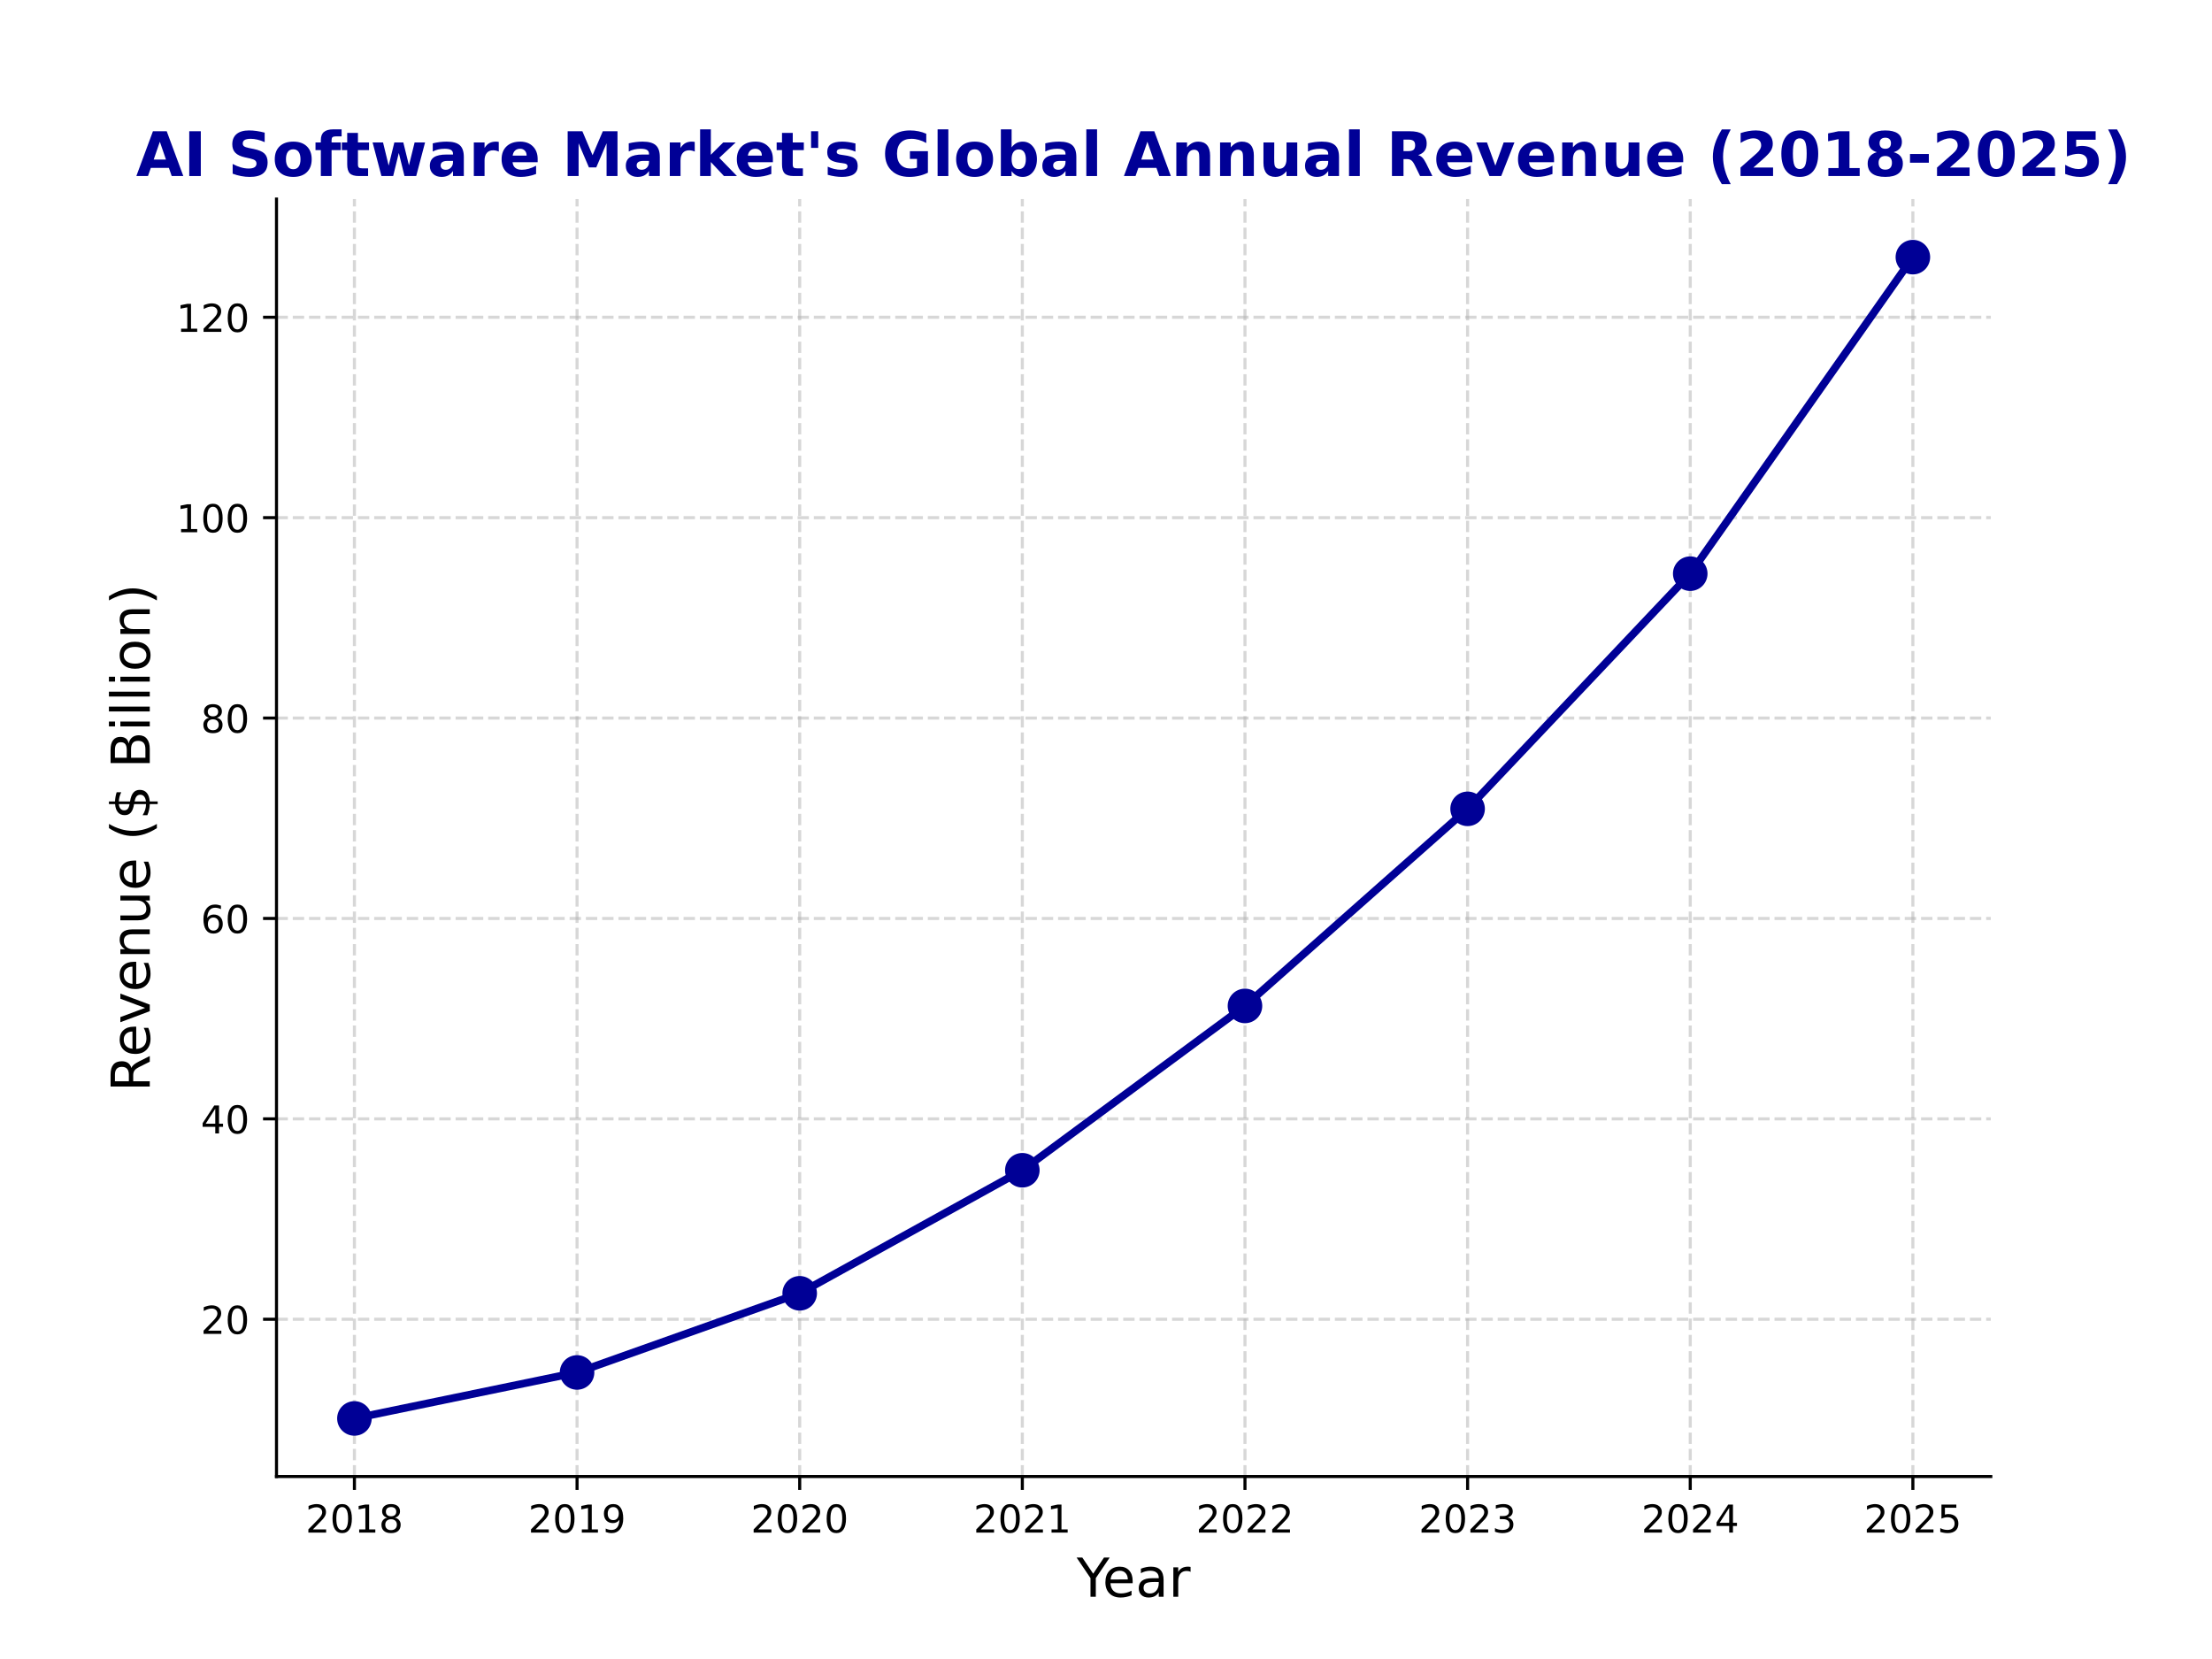 <svg height="432" viewBox="0 0 576 432" width="576" xmlns="http://www.w3.org/2000/svg"><g fill="none" fill-rule="evenodd"><path d="m0 432h576v-432h-576z" fill="#fff" fill-rule="nonzero"/><path d="m0 332.64h446.4v-332.64h-446.4z" fill="#fff" fill-rule="nonzero" transform="translate(72 51.839)"/><path d="m92.291 384.479v-332.64" stroke="#b0b0b0" stroke-dasharray="2.96 1.28" stroke-opacity=".5" stroke-width=".8"/><path d="m92.291 384.479v3.5" fill="#000" fill-rule="nonzero" stroke="#000" stroke-width=".8"/><g fill="#000" fill-rule="nonzero" transform="matrix(1 0 0 -1 80.299 399.219)"><path d="m1.186.83h3.442v-.83h-4.628v.83c.374.388.884.907 1.53 1.559.647.653 1.053 1.074 1.219 1.264.316.354.536.654.661.9.126.246.189.487.189.725 0 .388-.136.703-.408.947-.272.245-.626.367-1.062.367-.309 0-.636-.054-.98-.161-.343-.107-.709-.27-1.1-.489v.997c.397.159.768.28 1.113.361.346.081.662.122.948.122.755 0 1.357-.189 1.806-.567.449-.377.673-.881.673-1.512 0-.3-.056-.584-.169-.853-.111-.268-.316-.584-.613-.948-.081-.095-.34-.368-.777-.819-.435-.451-1.051-1.082-1.845-1.892z" transform="translate(0 .142)"/><path d="m2.519 6.783c-.507 0-.889-.25-1.145-.75-.255-.499-.383-1.25-.383-2.253 0-.999.128-1.748.383-2.248.256-.5.638-.75 1.145-.75.511 0 .895.25 1.15.75.256.5.384 1.249.384 2.248 0 1.003-.128 1.754-.384 2.253-.255.5-.639.75-1.15.75zm0 .781c.818 0 1.442-.323 1.873-.97.431-.646.647-1.584.647-2.814 0-1.227-.216-2.164-.647-2.811-.431-.646-1.056-.969-1.873-.969-.817 0-1.441.323-1.872.969-.431.647-.647 1.584-.647 2.811 0 1.23.216 2.168.647 2.814.431.647 1.055.97 1.872.97z" transform="translate(6.289)"/><path d="m.142.83h1.611v5.562l-1.753-.351v.898l1.744.352h.986v-6.461h1.611v-.83h-4.199z" transform="translate(13.09 .142)"/><path d="m2.5 3.605c-.469 0-.838-.126-1.106-.377-.268-.251-.402-.596-.402-1.034 0-.44.134-.785.402-1.036.269-.251.637-.377 1.106-.377s.838.126 1.108.378c.271.253.406.598.406 1.034 0 .439-.134.783-.403 1.034-.268.251-.638.377-1.111.377zm-.986.419c-.423.104-.753.301-.989.591-.235.291-.353.644-.353 1.061 0 .582.207 1.043.622 1.381.416.339.984.508 1.706.508.726 0 1.296-.169 1.709-.508s.62-.799.62-1.381c0-.417-.118-.77-.355-1.061-.235-.29-.563-.486-.983-.591.475-.11.845-.327 1.109-.65.266-.322.398-.715.398-1.18 0-.707-.216-1.25-.647-1.628-.431-.377-1.049-.566-1.853-.566-.803 0-1.421.189-1.853.566-.431.378-.647.921-.647 1.628 0 .465.133.858.4 1.18.268.323.639.54 1.114.65zm-.361 1.558c0-.377.118-.671.353-.883.236-.211.568-.317.994-.317.424 0 .755.106.994.317.24.211.359.506.359.883 0 .378-.12.673-.359.884-.239.211-.57.317-.994.317-.426 0-.757-.106-.994-.317-.235-.211-.353-.506-.353-.884z" transform="translate(19.032)"/></g><path d="m150.265 384.479v-332.64" stroke="#b0b0b0" stroke-dasharray="2.96 1.28" stroke-opacity=".5" stroke-width=".8"/><path d="m150.265 384.479v3.5" fill="#000" fill-rule="nonzero" stroke="#000" stroke-width=".8"/><g fill="#000" fill-rule="nonzero" transform="matrix(1 0 0 -1 138.273 399.219)"><path d="m1.186.83h3.442v-.83h-4.628v.83c.374.388.884.907 1.53 1.559.647.653 1.053 1.074 1.219 1.264.316.354.536.654.661.9.126.246.189.487.189.725 0 .388-.136.703-.408.947-.272.245-.626.367-1.062.367-.309 0-.636-.054-.98-.161-.343-.107-.709-.27-1.1-.489v.997c.397.159.768.28 1.113.361.346.081.662.122.948.122.755 0 1.357-.189 1.806-.567.449-.377.673-.881.673-1.512 0-.3-.056-.584-.169-.853-.111-.268-.316-.584-.613-.948-.081-.095-.34-.368-.777-.819-.435-.451-1.051-1.082-1.845-1.892z" transform="translate(0 .142)"/><path d="m2.519 6.783c-.507 0-.889-.25-1.145-.75-.255-.499-.383-1.25-.383-2.253 0-.999.128-1.748.383-2.248.256-.5.638-.75 1.145-.75.511 0 .895.25 1.15.75.256.5.384 1.249.384 2.248 0 1.003-.128 1.754-.384 2.253-.255.5-.639.75-1.15.75zm0 .781c.818 0 1.442-.323 1.873-.97.431-.646.647-1.584.647-2.814 0-1.227-.216-2.164-.647-2.811-.431-.646-1.056-.969-1.873-.969-.817 0-1.441.323-1.872.969-.431.647-.647 1.584-.647 2.811 0 1.23.216 2.168.647 2.814.431.647 1.055.97 1.872.97z" transform="translate(6.289)"/><path d="m.142.83h1.611v5.562l-1.753-.351v.898l1.744.352h.986v-6.461h1.611v-.83h-4.199z" transform="translate(13.09 .142)"/><path d="m.469.294v.898c.248-.118.498-.207.752-.269.254-.061.504-.092.748-.092.651 0 1.148.219 1.491.656.344.438.54 1.103.589 1.995-.189-.28-.428-.495-.719-.645-.29-.15-.61-.225-.961-.225-.729 0-1.306.22-1.731.661-.425.442-.637 1.045-.637 1.811 0 .748.221 1.348.664 1.8.443.453 1.032.68 1.767.68.844 0 1.488-.323 1.931-.97.445-.646.667-1.584.667-2.814 0-1.149-.273-2.066-.819-2.752-.545-.685-1.278-1.028-2.198-1.028-.248 0-.499.024-.753.073-.253.049-.517.122-.791.22zm1.962 3.091c.443 0 .793.151 1.052.453.259.303.389.719.389 1.247 0 .524-.13.938-.389 1.242-.258.304-.609.456-1.052.456s-.793-.152-1.052-.456-.388-.718-.388-1.242c0-.528.129-.944.388-1.247.258-.302.609-.453 1.052-.453z" transform="translate(18.984)"/></g><path d="m208.239 384.479v-332.64" stroke="#b0b0b0" stroke-dasharray="2.96 1.28" stroke-opacity=".5" stroke-width=".8"/><path d="m208.239 384.479v3.5" fill="#000" fill-rule="nonzero" stroke="#000" stroke-width=".8"/><g fill="#000" fill-rule="nonzero" transform="matrix(1 0 0 -1 196.247 399.219)"><path d="m1.186.83h3.442v-.83h-4.628v.83c.374.388.884.907 1.53 1.559.647.653 1.053 1.074 1.219 1.264.316.354.536.654.661.9.126.246.189.487.189.725 0 .388-.136.703-.408.947-.272.245-.626.367-1.062.367-.309 0-.636-.054-.98-.161-.343-.107-.709-.27-1.1-.489v.997c.397.159.768.28 1.113.361.346.081.662.122.948.122.755 0 1.357-.189 1.806-.567.449-.377.673-.881.673-1.512 0-.3-.056-.584-.169-.853-.111-.268-.316-.584-.613-.948-.081-.095-.34-.368-.777-.819-.435-.451-1.051-1.082-1.845-1.892z" transform="translate(0 .142)"/><path d="m2.519 6.783c-.507 0-.889-.25-1.145-.75-.255-.499-.383-1.25-.383-2.253 0-.999.128-1.748.383-2.248.256-.5.638-.75 1.145-.75.511 0 .895.25 1.15.75.256.5.384 1.249.384 2.248 0 1.003-.128 1.754-.384 2.253-.255.5-.639.75-1.15.75zm0 .781c.818 0 1.442-.323 1.873-.97.431-.646.647-1.584.647-2.814 0-1.227-.216-2.164-.647-2.811-.431-.646-1.056-.969-1.873-.969-.817 0-1.441.323-1.872.969-.431.647-.647 1.584-.647 2.811 0 1.23.216 2.168.647 2.814.431.647 1.055.97 1.872.97z" transform="translate(6.289)"/><path d="m1.186.83h3.442v-.83h-4.628v.83c.374.388.884.907 1.53 1.559.647.653 1.053 1.074 1.219 1.264.316.354.536.654.661.9.126.246.189.487.189.725 0 .388-.136.703-.408.947-.272.245-.626.367-1.062.367-.309 0-.636-.054-.98-.161-.343-.107-.709-.27-1.1-.489v.997c.397.159.768.28 1.113.361.346.081.662.122.948.122.755 0 1.357-.189 1.806-.567.449-.377.673-.881.673-1.512 0-.3-.056-.584-.169-.853-.111-.268-.316-.584-.613-.948-.081-.095-.34-.368-.777-.819-.435-.451-1.051-1.082-1.845-1.892z" transform="translate(12.725 .142)"/><path d="m2.519 6.783c-.507 0-.889-.25-1.145-.75-.255-.499-.383-1.25-.383-2.253 0-.999.128-1.748.383-2.248.256-.5.638-.75 1.145-.75.511 0 .895.25 1.15.75.256.5.384 1.249.384 2.248 0 1.003-.128 1.754-.384 2.253-.255.5-.639.75-1.15.75zm0 .781c.818 0 1.442-.323 1.873-.97.431-.646.647-1.584.647-2.814 0-1.227-.216-2.164-.647-2.811-.431-.646-1.056-.969-1.873-.969-.817 0-1.441.323-1.872.969-.431.647-.647 1.584-.647 2.811 0 1.23.216 2.168.647 2.814.431.647 1.055.97 1.872.97z" transform="translate(19.014)"/></g><path d="m266.213 384.479v-332.64" stroke="#b0b0b0" stroke-dasharray="2.96 1.28" stroke-opacity=".5" stroke-width=".8"/><path d="m266.213 384.479v3.5" fill="#000" fill-rule="nonzero" stroke="#000" stroke-width=".8"/><g fill="#000" fill-rule="nonzero" transform="matrix(1 0 0 -1 254.221 399.219)"><path d="m1.186.83h3.442v-.83h-4.628v.83c.374.388.884.907 1.53 1.559.647.653 1.053 1.074 1.219 1.264.316.354.536.654.661.9.126.246.189.487.189.725 0 .388-.136.703-.408.947-.272.245-.626.367-1.062.367-.309 0-.636-.054-.98-.161-.343-.107-.709-.27-1.1-.489v.997c.397.159.768.28 1.113.361.346.081.662.122.948.122.755 0 1.357-.189 1.806-.567.449-.377.673-.881.673-1.512 0-.3-.056-.584-.169-.853-.111-.268-.316-.584-.613-.948-.081-.095-.34-.368-.777-.819-.435-.451-1.051-1.082-1.845-1.892z" transform="translate(0 .142)"/><path d="m2.519 6.783c-.507 0-.889-.25-1.145-.75-.255-.499-.383-1.25-.383-2.253 0-.999.128-1.748.383-2.248.256-.5.638-.75 1.145-.75.511 0 .895.25 1.15.75.256.5.384 1.249.384 2.248 0 1.003-.128 1.754-.384 2.253-.255.5-.639.75-1.15.75zm0 .781c.818 0 1.442-.323 1.873-.97.431-.646.647-1.584.647-2.814 0-1.227-.216-2.164-.647-2.811-.431-.646-1.056-.969-1.873-.969-.817 0-1.441.323-1.872.969-.431.647-.647 1.584-.647 2.811 0 1.23.216 2.168.647 2.814.431.647 1.055.97 1.872.97z" transform="translate(6.289)"/><path d="m1.186.83h3.442v-.83h-4.628v.83c.374.388.884.907 1.53 1.559.647.653 1.053 1.074 1.219 1.264.316.354.536.654.661.9.126.246.189.487.189.725 0 .388-.136.703-.408.947-.272.245-.626.367-1.062.367-.309 0-.636-.054-.98-.161-.343-.107-.709-.27-1.1-.489v.997c.397.159.768.28 1.113.361.346.081.662.122.948.122.755 0 1.357-.189 1.806-.567.449-.377.673-.881.673-1.512 0-.3-.056-.584-.169-.853-.111-.268-.316-.584-.613-.948-.081-.095-.34-.368-.777-.819-.435-.451-1.051-1.082-1.845-1.892z" transform="translate(12.725 .142)"/><path d="m.142.83h1.611v5.562l-1.753-.351v.898l1.744.352h.986v-6.461h1.611v-.83h-4.199z" transform="translate(19.453 .142)"/></g><path d="m324.187 384.479v-332.64" stroke="#b0b0b0" stroke-dasharray="2.96 1.28" stroke-opacity=".5" stroke-width=".8"/><path d="m324.187 384.479v3.5" fill="#000" fill-rule="nonzero" stroke="#000" stroke-width=".8"/><g fill="#000" fill-rule="nonzero" transform="matrix(1 0 0 -1 312.195 399.219)"><path d="m1.186.83h3.442v-.83h-4.628v.83c.374.388.884.907 1.53 1.559.647.653 1.053 1.074 1.219 1.264.316.354.536.654.661.9.126.246.189.487.189.725 0 .388-.136.703-.408.947-.272.245-.626.367-1.062.367-.309 0-.636-.054-.98-.161-.343-.107-.709-.27-1.1-.489v.997c.397.159.768.28 1.113.361.346.081.662.122.948.122.755 0 1.357-.189 1.806-.567.449-.377.673-.881.673-1.512 0-.3-.056-.584-.169-.853-.111-.268-.316-.584-.613-.948-.081-.095-.34-.368-.777-.819-.435-.451-1.051-1.082-1.845-1.892z" transform="translate(0 .142)"/><path d="m2.519 6.783c-.507 0-.889-.25-1.145-.75-.255-.499-.383-1.25-.383-2.253 0-.999.128-1.748.383-2.248.256-.5.638-.75 1.145-.75.511 0 .895.25 1.15.75.256.5.384 1.249.384 2.248 0 1.003-.128 1.754-.384 2.253-.255.5-.639.75-1.15.75zm0 .781c.818 0 1.442-.323 1.873-.97.431-.646.647-1.584.647-2.814 0-1.227-.216-2.164-.647-2.811-.431-.646-1.056-.969-1.873-.969-.817 0-1.441.323-1.872.969-.431.647-.647 1.584-.647 2.811 0 1.23.216 2.168.647 2.814.431.647 1.055.97 1.872.97z" transform="translate(6.289)"/><path d="m1.186.83h3.442v-.83h-4.628v.83c.374.388.884.907 1.53 1.559.647.653 1.053 1.074 1.219 1.264.316.354.536.654.661.9.126.246.189.487.189.725 0 .388-.136.703-.408.947-.272.245-.626.367-1.062.367-.309 0-.636-.054-.98-.161-.343-.107-.709-.27-1.1-.489v.997c.397.159.768.28 1.113.361.346.081.662.122.948.122.755 0 1.357-.189 1.806-.567.449-.377.673-.881.673-1.512 0-.3-.056-.584-.169-.853-.111-.268-.316-.584-.613-.948-.081-.095-.34-.368-.777-.819-.435-.451-1.051-1.082-1.845-1.892z" transform="translate(12.725 .142)"/><path d="m1.186.83h3.442v-.83h-4.628v.83c.374.388.884.907 1.53 1.559.647.653 1.053 1.074 1.219 1.264.316.354.536.654.661.9.126.246.189.487.189.725 0 .388-.136.703-.408.947-.272.245-.626.367-1.062.367-.309 0-.636-.054-.98-.161-.343-.107-.709-.27-1.1-.489v.997c.397.159.768.28 1.113.361.346.081.662.122.948.122.755 0 1.357-.189 1.806-.567.449-.377.673-.881.673-1.512 0-.3-.056-.584-.169-.853-.111-.268-.316-.584-.613-.948-.081-.095-.34-.368-.777-.819-.435-.451-1.051-1.082-1.845-1.892z" transform="translate(19.087 .142)"/></g><path d="m382.161 384.479v-332.64" stroke="#b0b0b0" stroke-dasharray="2.96 1.28" stroke-opacity=".5" stroke-width=".8"/><path d="m382.161 384.479v3.5" fill="#000" fill-rule="nonzero" stroke="#000" stroke-width=".8"/><g fill="#000" fill-rule="nonzero" transform="matrix(1 0 0 -1 370.169 399.219)"><path d="m1.186.83h3.442v-.83h-4.628v.83c.374.388.884.907 1.53 1.559.647.653 1.053 1.074 1.219 1.264.316.354.536.654.661.9.126.246.189.487.189.725 0 .388-.136.703-.408.947-.272.245-.626.367-1.062.367-.309 0-.636-.054-.98-.161-.343-.107-.709-.27-1.1-.489v.997c.397.159.768.28 1.113.361.346.081.662.122.948.122.755 0 1.357-.189 1.806-.567.449-.377.673-.881.673-1.512 0-.3-.056-.584-.169-.853-.111-.268-.316-.584-.613-.948-.081-.095-.34-.368-.777-.819-.435-.451-1.051-1.082-1.845-1.892z" transform="translate(0 .142)"/><path d="m2.519 6.783c-.507 0-.889-.25-1.145-.75-.255-.499-.383-1.25-.383-2.253 0-.999.128-1.748.383-2.248.256-.5.638-.75 1.145-.75.511 0 .895.25 1.15.75.256.5.384 1.249.384 2.248 0 1.003-.128 1.754-.384 2.253-.255.5-.639.75-1.15.75zm0 .781c.818 0 1.442-.323 1.873-.97.431-.646.647-1.584.647-2.814 0-1.227-.216-2.164-.647-2.811-.431-.646-1.056-.969-1.873-.969-.817 0-1.441.323-1.872.969-.431.647-.647 1.584-.647 2.811 0 1.23.216 2.168.647 2.814.431.647 1.055.97 1.872.97z" transform="translate(6.289)"/><path d="m1.186.83h3.442v-.83h-4.628v.83c.374.388.884.907 1.53 1.559.647.653 1.053 1.074 1.219 1.264.316.354.536.654.661.9.126.246.189.487.189.725 0 .388-.136.703-.408.947-.272.245-.626.367-1.062.367-.309 0-.636-.054-.98-.161-.343-.107-.709-.27-1.1-.489v.997c.397.159.768.28 1.113.361.346.081.662.122.948.122.755 0 1.357-.189 1.806-.567.449-.377.673-.881.673-1.512 0-.3-.056-.584-.169-.853-.111-.268-.316-.584-.613-.948-.081-.095-.34-.368-.777-.819-.435-.451-1.051-1.082-1.845-1.892z" transform="translate(12.725 .142)"/><path d="m3.295 4.073c.472-.101.84-.311 1.105-.631.266-.319.398-.713.398-1.181 0-.719-.247-1.276-.742-1.67-.495-.394-1.198-.591-2.109-.591-.305 0-.62.03-.944.091s-.658.151-1.003.272v.952c.273-.159.572-.28.897-.361.326-.081.667-.122 1.022-.122.618 0 1.089.122 1.413.366s.486.598.486 1.064c0 .43-.151.766-.452 1.008-.301.243-.72.364-1.256.364h-.85v.811h.889c.484 0 .855.097 1.113.291s.386.473.386.838c0 .374-.133.661-.398.861-.265.201-.644.302-1.139.302-.271 0-.561-.03-.87-.089-.309-.058-.649-.149-1.02-.272v.878c.375.104.726.182 1.053.234s.635.078.925.078c.749 0 1.341-.17 1.777-.511.436-.34.655-.799.655-1.378 0-.404-.116-.745-.347-1.023s-.56-.471-.986-.578z" transform="translate(19.117)"/></g><path d="m440.135 384.479v-332.64" stroke="#b0b0b0" stroke-dasharray="2.96 1.28" stroke-opacity=".5" stroke-width=".8"/><path d="m440.135 384.479v3.5" fill="#000" fill-rule="nonzero" stroke="#000" stroke-width=".8"/><g fill="#000" fill-rule="nonzero" transform="matrix(1 0 0 -1 428.143 399.219)"><path d="m1.186.83h3.442v-.83h-4.628v.83c.374.388.884.907 1.53 1.559.647.653 1.053 1.074 1.219 1.264.316.354.536.654.661.9.126.246.189.487.189.725 0 .388-.136.703-.408.947-.272.245-.626.367-1.062.367-.309 0-.636-.054-.98-.161-.343-.107-.709-.27-1.1-.489v.997c.397.159.768.28 1.113.361.346.081.662.122.948.122.755 0 1.357-.189 1.806-.567.449-.377.673-.881.673-1.512 0-.3-.056-.584-.169-.853-.111-.268-.316-.584-.613-.948-.081-.095-.34-.368-.777-.819-.435-.451-1.051-1.082-1.845-1.892z" transform="translate(0 .142)"/><path d="m2.519 6.783c-.507 0-.889-.25-1.145-.75-.255-.499-.383-1.25-.383-2.253 0-.999.128-1.748.383-2.248.256-.5.638-.75 1.145-.75.511 0 .895.25 1.15.75.256.5.384 1.249.384 2.248 0 1.003-.128 1.754-.384 2.253-.255.5-.639.75-1.15.75zm0 .781c.818 0 1.442-.323 1.873-.97.431-.646.647-1.584.647-2.814 0-1.227-.216-2.164-.647-2.811-.431-.646-1.056-.969-1.873-.969-.817 0-1.441.323-1.872.969-.431.647-.647 1.584-.647 2.811 0 1.23.216 2.168.647 2.814.431.647 1.055.97 1.872.97z" transform="translate(6.289)"/><path d="m1.186.83h3.442v-.83h-4.628v.83c.374.388.884.907 1.53 1.559.647.653 1.053 1.074 1.219 1.264.316.354.536.654.661.9.126.246.189.487.189.725 0 .388-.136.703-.408.947-.272.245-.626.367-1.062.367-.309 0-.636-.054-.98-.161-.343-.107-.709-.27-1.1-.489v.997c.397.159.768.28 1.113.361.346.081.662.122.948.122.755 0 1.357-.189 1.806-.567.449-.377.673-.881.673-1.512 0-.3-.056-.584-.169-.853-.111-.268-.316-.584-.613-.948-.081-.095-.34-.368-.777-.819-.435-.451-1.051-1.082-1.845-1.892z" transform="translate(12.725 .142)"/><path d="m3.291 6.431-2.491-3.892h2.491zm-.259.859h1.241v-4.752h1.041v-.82h-1.041v-1.719h-.981v1.719h-3.291v.952z" transform="translate(18.843 .142)"/></g><path d="m498.109 384.479v-332.64" stroke="#b0b0b0" stroke-dasharray="2.96 1.28" stroke-opacity=".5" stroke-width=".8"/><path d="m498.109 384.479v3.5" fill="#000" fill-rule="nonzero" stroke="#000" stroke-width=".8"/><g fill="#000" fill-rule="nonzero" transform="matrix(1 0 0 -1 486.117 399.219)"><path d="m1.186.83h3.442v-.83h-4.628v.83c.374.388.884.907 1.53 1.559.647.653 1.053 1.074 1.219 1.264.316.354.536.654.661.9.126.246.189.487.189.725 0 .388-.136.703-.408.947-.272.245-.626.367-1.062.367-.309 0-.636-.054-.98-.161-.343-.107-.709-.27-1.1-.489v.997c.397.159.768.28 1.113.361.346.081.662.122.948.122.755 0 1.357-.189 1.806-.567.449-.377.673-.881.673-1.512 0-.3-.056-.584-.169-.853-.111-.268-.316-.584-.613-.948-.081-.095-.34-.368-.777-.819-.435-.451-1.051-1.082-1.845-1.892z" transform="translate(0 .142)"/><path d="m2.519 6.783c-.507 0-.889-.25-1.145-.75-.255-.499-.383-1.25-.383-2.253 0-.999.128-1.748.383-2.248.256-.5.638-.75 1.145-.75.511 0 .895.25 1.15.75.256.5.384 1.249.384 2.248 0 1.003-.128 1.754-.384 2.253-.255.5-.639.75-1.15.75zm0 .781c.818 0 1.442-.323 1.873-.97.431-.646.647-1.584.647-2.814 0-1.227-.216-2.164-.647-2.811-.431-.646-1.056-.969-1.873-.969-.817 0-1.441.323-1.872.969-.431.647-.647 1.584-.647 2.811 0 1.23.216 2.168.647 2.814.431.647 1.055.97 1.872.97z" transform="translate(6.289)"/><path d="m1.186.83h3.442v-.83h-4.628v.83c.374.388.884.907 1.53 1.559.647.653 1.053 1.074 1.219 1.264.316.354.536.654.661.9.126.246.189.487.189.725 0 .388-.136.703-.408.947-.272.245-.626.367-1.062.367-.309 0-.636-.054-.98-.161-.343-.107-.709-.27-1.1-.489v.997c.397.159.768.28 1.113.361.346.081.662.122.948.122.755 0 1.357-.189 1.806-.567.449-.377.673-.881.673-1.512 0-.3-.056-.584-.169-.853-.111-.268-.316-.584-.613-.948-.081-.095-.34-.368-.777-.819-.435-.451-1.051-1.082-1.845-1.892z" transform="translate(12.725 .142)"/><path d="m.308 7.433h3.872v-.831h-2.969v-1.786c.143.049.285.085.428.109.144.024.287.036.431.036.814 0 1.458-.223 1.933-.669.476-.446.714-1.049.714-1.811 0-.784-.244-1.394-.733-1.83-.489-.434-1.177-.652-2.066-.652-.306 0-.618.026-.936.078-.317.052-.644.13-.983.234v.992c.293-.159.595-.278.908-.356s.643-.117.991-.117c.564 0 1.009.148 1.337.444.329.296.494.698.494 1.206 0 .507-.165.909-.494 1.205-.328.297-.774.445-1.337.445-.264 0-.527-.029-.789-.087-.261-.058-.529-.149-.802-.273z" transform="translate(19.126)"/></g><g fill="#000" fill-rule="nonzero" transform="matrix(1 0 0 -1 280.349 415.994)"><path d="m0 10.207h1.485l2.829-4.198 2.811 4.198h1.483l-3.61-5.346v-4.861h-1.386v4.861z" transform="translate(0 .2)"/><path d="m7.096 4.342v-.615h-5.784c.055-.866.316-1.526.783-1.98s1.117-.68 1.951-.68c.483 0 .951.059 1.404.177s.904.296 1.352.534v-1.19c-.452-.191-.915-.337-1.389-.438s-.954-.151-1.442-.151c-1.222 0-2.19.355-2.903 1.065-.713.712-1.07 1.674-1.07 2.888 0 1.253.338 2.247 1.015 2.982.677.736 1.59 1.105 2.739 1.105 1.03 0 1.844-.332 2.443-.995.599-.662.899-1.563.899-2.702zm-1.258.37c-.009.687-.201 1.235-.578 1.645-.376.411-.874.617-1.494.617-.701 0-1.263-.198-1.684-.595s-.664-.955-.728-1.676z" transform="translate(7.497)"/><path d="m3.959 4.047c-1.016 0-1.721-.116-2.113-.348s-.588-.629-.588-1.19c0-.446.147-.801.442-1.063.295-.261.694-.392 1.199-.392.699 0 1.259.247 1.68.742s.632 1.151.632 1.971v.28zm2.509.521v-4.368h-1.258v1.162c-.287-.464-.645-.806-1.074-1.028s-.953-.333-1.573-.333c-.783 0-1.407.22-1.87.661-.462.44-.693 1.03-.693 1.768 0 .86.288 1.509.864 1.947.578.438 1.438.656 2.581.656h1.765v.125c0 .579-.19 1.027-.571 1.343s-.915.475-1.603.475c-.438 0-.864-.052-1.28-.158-.414-.105-.812-.263-1.194-.472v1.164c.459.178.906.311 1.339.398.433.089.855.133 1.264.133 1.108 0 1.936-.287 2.483-.862.547-.573.82-1.443.82-2.61z" transform="translate(16.178)"/><path d="m4.484 6.482c-.141.082-.295.141-.462.179-.166.039-.349.059-.549.059-.712 0-1.258-.231-1.638-.693s-.571-1.127-.571-1.993v-4.034h-1.264v7.656h1.264v-1.19c.265.465.61.81 1.032 1.035.424.226.94.339 1.547.339.086 0 .182-.006.287-.018.105-.01.221-.027.348-.05z" transform="translate(25.189 .2)"/></g><path d="m72 343.53h446.4" stroke="#b0b0b0" stroke-dasharray="2.96 1.28" stroke-opacity=".5" stroke-width=".8"/><path d="m72 343.53h-3.5" fill="#000" fill-rule="nonzero" stroke="#000" stroke-width=".8"/><g fill="#000" fill-rule="nonzero" transform="matrix(1 0 0 -1 53.008 347.471)"><path d="m1.186.83h3.442v-.83h-4.628v.83c.374.388.884.907 1.53 1.559.647.653 1.053 1.074 1.219 1.264.316.354.536.654.661.9.126.246.189.487.189.725 0 .388-.136.703-.408.947-.272.245-.626.367-1.062.367-.309 0-.636-.054-.98-.161-.343-.107-.709-.27-1.1-.489v.997c.397.159.768.28 1.113.361.346.081.662.122.948.122.755 0 1.357-.189 1.806-.567.449-.377.673-.881.673-1.512 0-.3-.056-.584-.169-.853-.111-.268-.316-.584-.613-.948-.081-.095-.34-.368-.777-.819-.435-.451-1.051-1.082-1.845-1.892z" transform="translate(0 .142)"/><path d="m2.519 6.783c-.507 0-.889-.25-1.145-.75-.255-.499-.383-1.25-.383-2.253 0-.999.128-1.748.383-2.248.256-.5.638-.75 1.145-.75.511 0 .895.25 1.15.75.256.5.384 1.249.384 2.248 0 1.003-.128 1.754-.384 2.253-.255.5-.639.75-1.15.75zm0 .781c.818 0 1.442-.323 1.873-.97.431-.646.647-1.584.647-2.814 0-1.227-.216-2.164-.647-2.811-.431-.646-1.056-.969-1.873-.969-.817 0-1.441.323-1.872.969-.431.647-.647 1.584-.647 2.811 0 1.23.216 2.168.647 2.814.431.647 1.055.97 1.872.97z" transform="translate(6.289)"/></g><path d="m71.999 291.347h446.4" stroke="#b0b0b0" stroke-dasharray="2.96 1.28" stroke-opacity=".5" stroke-width=".8"/><path d="m71.999 291.347h-3.5" fill="#000" fill-rule="nonzero" stroke="#000" stroke-width=".8"/><g fill="#000" fill-rule="nonzero" transform="matrix(1 0 0 -1 52.763 295.288)"><path d="m3.291 6.431-2.491-3.892h2.491zm-.259.859h1.241v-4.752h1.041v-.82h-1.041v-1.719h-.981v1.719h-3.291v.952z" transform="translate(0 .142)"/><path d="m2.519 6.783c-.507 0-.889-.25-1.145-.75-.255-.499-.383-1.25-.383-2.253 0-.999.128-1.748.383-2.248.256-.5.638-.75 1.145-.75.511 0 .895.25 1.15.75.256.5.384 1.249.384 2.248 0 1.003-.128 1.754-.384 2.253-.255.5-.639.75-1.15.75zm0 .781c.818 0 1.442-.323 1.873-.97.431-.646.647-1.584.647-2.814 0-1.227-.216-2.164-.647-2.811-.431-.646-1.056-.969-1.873-.969-.817 0-1.441.323-1.872.969-.431.647-.647 1.584-.647 2.811 0 1.23.216 2.168.647 2.814.431.647 1.055.97 1.872.97z" transform="translate(6.533)"/></g><path d="m72 239.164h446.4" stroke="#b0b0b0" stroke-dasharray="2.96 1.28" stroke-opacity=".5" stroke-width=".8"/><path d="m72 239.164h-3.5" fill="#000" fill-rule="nonzero" stroke="#000" stroke-width=".8"/><g fill="#000" fill-rule="nonzero" transform="matrix(1 0 0 -1 52.973 243.105)"><path d="m2.603 4.18c-.443 0-.794-.152-1.053-.455-.258-.302-.388-.717-.388-1.244 0-.524.129-.939.388-1.244.259-.304.61-.456 1.053-.456s.793.152 1.052.456c.258.305.388.72.388 1.244 0 .527-.129.942-.388 1.244-.258.303-.609.455-1.052.455zm1.958 3.092v-.898c-.248.117-.498.206-.75.267-.252.062-.502.094-.75.094-.651 0-1.148-.22-1.492-.659-.343-.44-.539-1.104-.588-1.992.192.283.432.501.722.652.291.151.61.227.958.227.732 0 1.311-.222 1.736-.667.425-.444.637-1.048.637-1.812 0-.749-.221-1.35-.664-1.803-.443-.452-1.032-.678-1.767-.678-.844 0-1.489.323-1.934.969-.446.647-.669 1.584-.669 2.811 0 1.152.273 2.071.82 2.756s1.281 1.028 2.202 1.028c.248 0 .498-.024.75-.073s.515-.122.789-.219z"/><path d="m2.519 6.783c-.507 0-.889-.25-1.145-.75-.255-.499-.383-1.25-.383-2.253 0-.999.128-1.748.383-2.248.256-.5.638-.75 1.145-.75.511 0 .895.25 1.15.75.256.5.384 1.249.384 2.248 0 1.003-.128 1.754-.384 2.253-.255.5-.639.75-1.15.75zm0 .781c.818 0 1.442-.323 1.873-.97.431-.646.647-1.584.647-2.814 0-1.227-.216-2.164-.647-2.811-.431-.646-1.056-.969-1.873-.969-.817 0-1.441.323-1.872.969-.431.647-.647 1.584-.647 2.811 0 1.23.216 2.168.647 2.814.431.647 1.055.97 1.872.97z" transform="translate(6.323)"/></g><path d="m72 186.981h446.4" stroke="#b0b0b0" stroke-dasharray="2.96 1.28" stroke-opacity=".5" stroke-width=".8"/><path d="m72 186.981h-3.5" fill="#000" fill-rule="nonzero" stroke="#000" stroke-width=".8"/><g fill="#000" fill-rule="nonzero" transform="matrix(1 0 0 -1 52.953 190.922)"><path d="m2.5 3.605c-.469 0-.838-.126-1.106-.377-.268-.251-.402-.596-.402-1.034 0-.44.134-.785.402-1.036.269-.251.637-.377 1.106-.377s.838.126 1.108.378c.271.253.406.598.406 1.034 0 .439-.134.783-.403 1.034-.268.251-.638.377-1.111.377zm-.986.419c-.423.104-.753.301-.989.591-.235.291-.353.644-.353 1.061 0 .582.207 1.043.622 1.381.416.339.984.508 1.706.508.726 0 1.296-.169 1.709-.508s.62-.799.62-1.381c0-.417-.118-.77-.355-1.061-.235-.29-.563-.486-.983-.591.475-.11.845-.327 1.109-.65.266-.322.398-.715.398-1.18 0-.707-.216-1.25-.647-1.628-.431-.377-1.049-.566-1.853-.566-.803 0-1.421.189-1.853.566-.431.378-.647.921-.647 1.628 0 .465.133.858.4 1.18.268.323.639.54 1.114.65zm-.361 1.558c0-.377.118-.671.353-.883.236-.211.568-.317.994-.317.424 0 .755.106.994.317.24.211.359.506.359.883 0 .378-.12.673-.359.884-.239.211-.57.317-.994.317-.426 0-.757-.106-.994-.317-.235-.211-.353-.506-.353-.884z"/><path d="m2.519 6.783c-.507 0-.889-.25-1.145-.75-.255-.499-.383-1.25-.383-2.253 0-.999.128-1.748.383-2.248.256-.5.638-.75 1.145-.75.511 0 .895.25 1.15.75.256.5.384 1.249.384 2.248 0 1.003-.128 1.754-.384 2.253-.255.5-.639.75-1.15.75zm0 .781c.818 0 1.442-.323 1.873-.97.431-.646.647-1.584.647-2.814 0-1.227-.216-2.164-.647-2.811-.431-.646-1.056-.969-1.873-.969-.817 0-1.441.323-1.872.969-.431.647-.647 1.584-.647 2.811 0 1.23.216 2.168.647 2.814.431.647 1.055.97 1.872.97z" transform="translate(6.344)"/></g><path d="m72.001 134.798h446.4" stroke="#b0b0b0" stroke-dasharray="2.96 1.28" stroke-opacity=".5" stroke-width=".8"/><path d="m72.001 134.798h-3.5" fill="#000" fill-rule="nonzero" stroke="#000" stroke-width=".8"/><g fill="#000" fill-rule="nonzero" transform="matrix(1 0 0 -1 47.011 138.739)"><path d="m.142.83h1.611v5.562l-1.753-.351v.898l1.744.352h.986v-6.461h1.611v-.83h-4.199z" transform="translate(0 .142)"/><path d="m2.519 6.783c-.507 0-.889-.25-1.145-.75-.255-.499-.383-1.25-.383-2.253 0-.999.128-1.748.383-2.248.256-.5.638-.75 1.145-.75.511 0 .895.25 1.15.75.256.5.384 1.249.384 2.248 0 1.003-.128 1.754-.384 2.253-.255.5-.639.75-1.15.75zm0 .781c.818 0 1.442-.323 1.873-.97.431-.646.647-1.584.647-2.814 0-1.227-.216-2.164-.647-2.811-.431-.646-1.056-.969-1.873-.969-.817 0-1.441.323-1.872.969-.431.647-.647 1.584-.647 2.811 0 1.23.216 2.168.647 2.814.431.647 1.055.97 1.872.97z" transform="translate(5.923)"/><path d="m2.519 6.783c-.507 0-.889-.25-1.145-.75-.255-.499-.383-1.25-.383-2.253 0-.999.128-1.748.383-2.248.256-.5.638-.75 1.145-.75.511 0 .895.25 1.15.75.256.5.384 1.249.384 2.248 0 1.003-.128 1.754-.384 2.253-.255.5-.639.75-1.15.75zm0 .781c.818 0 1.442-.323 1.873-.97.431-.646.647-1.584.647-2.814 0-1.227-.216-2.164-.647-2.811-.431-.646-1.056-.969-1.873-.969-.817 0-1.441.323-1.872.969-.431.647-.647 1.584-.647 2.811 0 1.23.216 2.168.647 2.814.431.647 1.055.97 1.872.97z" transform="translate(12.286)"/></g><path d="m72.001 82.615h446.4" stroke="#b0b0b0" stroke-dasharray="2.96 1.28" stroke-opacity=".5" stroke-width=".8"/><g fill-rule="nonzero"><path d="m72.001 82.615h-3.5" fill="#000" stroke="#000" stroke-width=".8"/><g fill="#000" transform="matrix(1 0 0 -1 47.011 86.556)"><path d="m.142.83h1.611v5.562l-1.753-.351v.898l1.744.352h.986v-6.461h1.611v-.83h-4.199z" transform="translate(0 .142)"/><path d="m1.186.83h3.442v-.83h-4.628v.83c.374.388.884.907 1.53 1.559.647.653 1.053 1.074 1.219 1.264.316.354.536.654.661.9.126.246.189.487.189.725 0 .388-.136.703-.408.947-.272.245-.626.367-1.062.367-.309 0-.636-.054-.98-.161-.343-.107-.709-.27-1.1-.489v.997c.397.159.768.28 1.113.361.346.081.662.122.948.122.755 0 1.357-.189 1.806-.567.449-.377.673-.881.673-1.512 0-.3-.056-.584-.169-.853-.111-.268-.316-.584-.613-.948-.081-.095-.34-.368-.777-.819-.435-.451-1.051-1.082-1.845-1.892z" transform="translate(5.997 .142)"/><path d="m2.519 6.783c-.507 0-.889-.25-1.145-.75-.255-.499-.383-1.25-.383-2.253 0-.999.128-1.748.383-2.248.256-.5.638-.75 1.145-.75.511 0 .895.25 1.15.75.256.5.384 1.249.384 2.248 0 1.003-.128 1.754-.384 2.253-.255.5-.639.75-1.15.75zm0 .781c.818 0 1.442-.323 1.873-.97.431-.646.647-1.584.647-2.814 0-1.227-.216-2.164-.647-2.811-.431-.646-1.056-.969-1.873-.969-.817 0-1.441.323-1.872.969-.431.647-.647 1.584-.647 2.811 0 1.23.216 2.168.647 2.814.431.647 1.055.97 1.872.97z" transform="translate(12.286)"/></g><path d="m4.841 4.786c.296-.101.584-.315.864-.643s.561-.779.844-1.354l1.402-2.789h-1.485l-1.304 2.618c-.338.684-.666 1.137-.982 1.361s-.748.335-1.295.335h-1.505v-4.314h-1.38v10.207h3.117c1.167 0 2.037-.244 2.612-.733.575-.487.862-1.223.862-2.207 0-.643-.149-1.177-.448-1.601-.299-.423-.733-.716-1.302-.879zm-3.461 4.285v-3.623h1.737c.665 0 1.167.154 1.507.462s.51.76.51 1.356-.17 1.046-.51 1.35-.842.455-1.507.455z" fill="#000" transform="matrix(0 -1 -1 0 39.001 282.938)"/><path d="m7.096 4.342v-.615h-5.784c.055-.866.316-1.526.783-1.98s1.117-.68 1.951-.68c.483 0 .951.059 1.404.177s.904.296 1.352.534v-1.19c-.452-.191-.915-.337-1.389-.438s-.954-.151-1.442-.151c-1.222 0-2.19.355-2.903 1.065-.713.712-1.07 1.674-1.07 2.888 0 1.253.338 2.247 1.015 2.982.677.736 1.59 1.105 2.739 1.105 1.03 0 1.844-.332 2.443-.995.599-.662.899-1.563.899-2.702zm-1.258.37c-.009.687-.201 1.235-.578 1.645-.376.411-.874.617-1.494.617-.701 0-1.263-.198-1.684-.595s-.664-.955-.728-1.676z" fill="#000" transform="matrix(0 -1 -1 0 39.199 274.442)"/><path d="m0 7.656h1.332l2.393-6.424 2.393 6.424h1.333l-2.873-7.656h-1.708z" fill="#000" transform="matrix(0 -1 -1 0 39.001 266.183)"/><path d="m7.096 4.342v-.615h-5.784c.055-.866.316-1.526.783-1.98s1.117-.68 1.951-.68c.483 0 .951.059 1.404.177s.904.296 1.352.534v-1.19c-.452-.191-.915-.337-1.389-.438s-.954-.151-1.442-.151c-1.222 0-2.19.355-2.903 1.065-.713.712-1.07 1.674-1.07 2.888 0 1.253.338 2.247 1.015 2.982.677.736 1.59 1.105 2.739 1.105 1.03 0 1.844-.332 2.443-.995.599-.662.899-1.563.899-2.702zm-1.258.37c-.009.687-.201 1.235-.578 1.645-.376.411-.874.617-1.494.617-.701 0-1.263-.198-1.684-.595s-.664-.955-.728-1.676z" fill="#000" transform="matrix(0 -1 -1 0 39.199 257.544)"/><path d="m6.414 4.622v-4.622h-1.258v4.581c0 .725-.141 1.267-.424 1.625-.283.36-.707.54-1.271.54-.68 0-1.216-.217-1.608-.65-.392-.432-.588-1.022-.588-1.77v-4.327h-1.264v7.656h1.264v-1.19c.302.461.656.805 1.063 1.032.408.228.879.341 1.413.341.879 0 1.544-.272 1.995-.816.452-.544.678-1.345.678-2.402z" fill="#000" transform="matrix(0 -1 -1 0 39.001 248.432)"/><path d="m0 3.22v4.635h1.258v-4.587c0-.725.141-1.269.422-1.632.283-.362.707-.542 1.273-.542.678 0 1.214.217 1.608.65.395.433.593 1.024.593 1.772v4.34h1.258v-7.656h-1.258v1.177c-.305-.465-.659-.811-1.063-1.037-.403-.226-.871-.339-1.404-.339-.879 0-1.547.273-2.004.82-.455.547-.682 1.347-.682 2.4z" fill="#000" transform="matrix(0 -1 -1 0 39.199 239.639)"/><path d="m7.096 4.342v-.615h-5.784c.055-.866.316-1.526.783-1.98s1.117-.68 1.951-.68c.483 0 .951.059 1.404.177s.904.296 1.352.534v-1.19c-.452-.191-.915-.337-1.389-.438s-.954-.151-1.442-.151c-1.222 0-2.19.355-2.903 1.065-.713.712-1.07 1.674-1.07 2.888 0 1.253.338 2.247 1.015 2.982.677.736 1.59 1.105 2.739 1.105 1.03 0 1.844-.332 2.443-.995.599-.662.899-1.563.899-2.702zm-1.258.37c-.009.687-.201 1.235-.578 1.645-.376.411-.874.617-1.494.617-.701 0-1.263-.198-1.684-.595s-.664-.955-.728-1.676z" fill="#000" transform="matrix(0 -1 -1 0 39.199 231.184)"/><path d="m3.137 12.469c-.61-1.047-1.063-2.084-1.361-3.111-.296-1.025-.444-2.064-.444-3.117 0-1.051.149-2.093.448-3.126s.751-2.071 1.356-3.115h-1.094c-.682 1.072-1.194 2.125-1.533 3.159s-.51 2.061-.51 3.082c0 1.016.168 2.039.505 3.069.338 1.031.851 2.084 1.538 3.159z" fill="#000" transform="matrix(0 -1 -1 0 40.847 217.69)"/><path d="m3.57 0h-.685l-.007 2.058c-.478.009-.957.064-1.435.166-.478.104-.96.258-1.444.464v1.229c.465-.292.936-.512 1.411-.661.477-.147.968-.223 1.474-.228v3.117c-1.008.163-1.741.441-2.198.833s-.687.93-.687 1.614c0 .742.249 1.327.746 1.754.497.429 1.21.675 2.139.739v1.608h.685v-1.586c.423-.019.833-.064 1.229-.136.397-.07.784-.166 1.162-.289v-1.197c-.378.191-.766.339-1.166.444-.398.105-.806.166-1.225.184v-2.918c1.034-.159 1.794-.444 2.282-.855.489-.41.733-.97.733-1.68 0-.77-.259-1.377-.777-1.822s-1.264-.701-2.238-.77zm-.685 7.322v2.804c-.528-.06-.931-.211-1.21-.453-.279-.241-.418-.561-.418-.963 0-.392.128-.698.385-.917.258-.219.672-.376 1.242-.472zm.685-1.312v-2.96c.578.077 1.014.241 1.308.492s.442.581.442.991c0 .401-.141.72-.422.956-.28.238-.723.411-1.328.521z" fill="#000" transform="matrix(0 -1 -1 0 41.059 212.269)"/><path d="m1.38 4.874v-3.738h2.216c.742 0 1.292.154 1.649.462.359.308.538.778.538 1.411 0 .639-.179 1.109-.538 1.411-.357.303-.907.455-1.649.455zm0 4.198v-3.076h2.045c.674 0 1.175.126 1.505.378.331.254.497.64.497 1.159 0 .515-.166.9-.497 1.155-.33.255-.831.383-1.505.383zm-1.38 1.135h3.528c1.053 0 1.864-.219 2.433-.656.57-.438.855-1.059.855-1.866 0-.626-.146-1.123-.438-1.492s-.72-.599-1.286-.689c.68-.146 1.208-.451 1.584-.914.376-.462.564-1.04.564-1.732 0-.911-.31-1.616-.93-2.113-.62-.496-1.502-.744-2.647-.744h-3.664z" fill="#000" transform="matrix(0 -1 -1 0 39.001 198.7)"/><path d="m0 7.656h1.258v-7.656h-1.258zm0 2.982h1.258v-1.595h-1.258z" fill="#000" transform="matrix(0 -1 -1 0 39.001 189.15)"/><path d="m0 10.638h1.258v-10.638h-1.258z" fill="#000" transform="matrix(0 -1 -1 0 39.001 185.26)"/><path d="m0 10.638h1.258v-10.638h-1.258z" fill="#000" transform="matrix(0 -1 -1 0 39.001 181.371)"/><path d="m0 7.656h1.258v-7.656h-1.258zm0 2.982h1.258v-1.595h-1.258z" fill="#000" transform="matrix(0 -1 -1 0 39.001 177.481)"/><path d="m3.513 6.974c-.674 0-1.207-.263-1.599-.79s-.588-1.248-.588-2.163.195-1.637.584-2.163c.391-.526.925-.79 1.603-.79.671 0 1.202.264 1.593.792.392.529.588 1.25.588 2.161 0 .907-.196 1.626-.588 2.157-.391.531-.922.796-1.593.796zm0 1.065c1.094 0 1.953-.356 2.577-1.067.626-.71.938-1.694.938-2.951 0-1.253-.313-2.236-.938-2.951-.624-.713-1.483-1.07-2.577-1.07-1.098 0-1.959.357-2.581 1.07-.621.715-.932 1.698-.932 2.951 0 1.257.311 2.241.932 2.951.623.712 1.483 1.067 2.581 1.067z" fill="#000" transform="matrix(0 -1 -1 0 39.199 174.138)"/><path d="m6.414 4.622v-4.622h-1.258v4.581c0 .725-.141 1.267-.424 1.625-.283.36-.707.54-1.271.54-.68 0-1.216-.217-1.608-.65-.392-.432-.588-1.022-.588-1.77v-4.327h-1.264v7.656h1.264v-1.19c.302.461.656.805 1.063 1.032.408.228.879.341 1.413.341.879 0 1.544-.272 1.995-.816.452-.544.678-1.345.678-2.402z" fill="#000" transform="matrix(0 -1 -1 0 39.001 165.074)"/><path d="m0 12.469h1.094c.682-1.075 1.194-2.128 1.533-3.159.34-1.03.51-2.053.51-3.069 0-1.021-.17-2.048-.51-3.082s-.851-2.087-1.533-3.159h-1.094c.605 1.044 1.057 2.083 1.356 3.115s.448 2.074.448 3.126c0 1.053-.149 2.092-.448 3.117-.299 1.027-.751 2.064-1.356 3.111z" fill="#000" transform="matrix(0 -1 -1 0 40.847 156.35)"/></g><g stroke="#000096" transform="translate(88.291 62.959)"><path d="m4 306.4 57.974-11.976 57.974-20.612 57.974-32.041 57.974-42.79 57.974-51.321 57.974-61.237 57.974-82.423" stroke-linecap="square" stroke-width="2"/><g fill="#000096" fill-rule="nonzero"><path d="m4 8c1.061 0 2.078-.421 2.828-1.172s1.172-1.768 1.172-2.828-.421-2.078-1.172-2.828-1.768-1.172-2.828-1.172-2.078.421-2.828 1.172-1.172 1.768-1.172 2.828.421 2.078 1.172 2.828 1.768 1.172 2.828 1.172z" transform="translate(0 302.4)"/><path d="m4 8c1.061 0 2.078-.421 2.828-1.172s1.172-1.768 1.172-2.828-.421-2.078-1.172-2.828-1.768-1.172-2.828-1.172-2.078.421-2.828 1.172-1.172 1.768-1.172 2.828.421 2.078 1.172 2.828 1.768 1.172 2.828 1.172z" transform="translate(57.974 290.424)"/><path d="m4 8c1.061 0 2.078-.421 2.828-1.172s1.172-1.768 1.172-2.828-.421-2.078-1.172-2.828-1.768-1.172-2.828-1.172-2.078.421-2.828 1.172-1.172 1.768-1.172 2.828.421 2.078 1.172 2.828 1.768 1.172 2.828 1.172z" transform="translate(115.948 269.812)"/><path d="m4 8c1.061 0 2.078-.421 2.828-1.172s1.172-1.768 1.172-2.828-.421-2.078-1.172-2.828-1.768-1.172-2.828-1.172-2.078.421-2.828 1.172-1.172 1.768-1.172 2.828.421 2.078 1.172 2.828 1.768 1.172 2.828 1.172z" transform="translate(173.922 237.772)"/><path d="m4 8c1.061 0 2.078-.421 2.828-1.172s1.172-1.768 1.172-2.828-.421-2.078-1.172-2.828-1.768-1.172-2.828-1.172-2.078.421-2.828 1.172-1.172 1.768-1.172 2.828.421 2.078 1.172 2.828 1.768 1.172 2.828 1.172z" transform="translate(231.896 194.982)"/><path d="m4 8c1.061 0 2.078-.421 2.828-1.172s1.172-1.768 1.172-2.828-.421-2.078-1.172-2.828-1.768-1.172-2.828-1.172-2.078.421-2.828 1.172-1.172 1.768-1.172 2.828.421 2.078 1.172 2.828 1.768 1.172 2.828 1.172z" transform="translate(289.87 143.66)"/><path d="m4 8c1.061 0 2.078-.421 2.828-1.172s1.172-1.768 1.172-2.828-.421-2.078-1.172-2.828-1.768-1.172-2.828-1.172-2.078.421-2.828 1.172-1.172 1.768-1.172 2.828.421 2.078 1.172 2.828 1.768 1.172 2.828 1.172z" transform="translate(347.844 82.423)"/><path d="m4 8c1.061 0 2.078-.421 2.828-1.172s1.172-1.768 1.172-2.828-.421-2.078-1.172-2.828-1.768-1.172-2.828-1.172-2.078.421-2.828 1.172-1.172 1.768-1.172 2.828.421 2.078 1.172 2.828 1.768 1.172 2.828 1.172z" transform="translate(405.818)"/></g></g><path d="m72 384.479v-332.64" stroke="#000" stroke-linecap="square" stroke-width=".8"/><path d="m72 384.48h446.4" stroke="#000" stroke-linecap="square" stroke-width=".8"/><g fill="#000096" fill-rule="nonzero"><path d="m8.47 2.125h-4.702l-.743-2.125h-3.025l4.32 11.665h3.587l4.32-11.665h-3.022zm-3.953 2.165h3.195l-1.595 4.64z" transform="matrix(1 0 0 -1 35.506 45.84)"/><path d="m0 11.665h3.007v-11.665h-3.007z" transform="matrix(1 0 0 -1 49.281 45.84)"/><path d="m8.438 11.525v-2.47c-.64.287-1.265.502-1.875.647-.608.147-1.183.22-1.725.22-.718 0-1.25-.099-1.595-.297-.343-.197-.515-.503-.515-.92 0-.313.116-.557.347-.733.232-.173.652-.323 1.262-.448l1.28-.258c1.297-.262 2.218-.658 2.765-1.19.548-.53.823-1.285.823-2.265 0-1.285-.382-2.242-1.145-2.87s-1.929-.943-3.498-.943c-.738 0-1.48.071-2.225.212-.745.14-1.49.348-2.235.625v2.538c.745-.395 1.465-.693 2.16-.895.695-.2 1.366-.3 2.013-.3.657 0 1.159.109 1.508.328.348.22.522.533.522.94 0 .363-.118.644-.355.843s-.709.376-1.417.532l-1.165.258c-1.167.25-2.02.648-2.56 1.195-.538.547-.807 1.283-.807 2.21 0 1.162.375 2.055 1.125 2.68s1.828.938 3.235.938c.642 0 1.301-.048 1.978-.145s1.377-.241 2.1-.432z" transform="matrix(1 0 0 -1 60.482 46.067)"/><path d="m4.82 7.188c-.62 0-1.093-.223-1.417-.667s-.487-1.087-.487-1.925.163-1.481.487-1.927c.325-.445.797-.667 1.417-.667.61 0 1.076.223 1.397.667.323.447.485 1.089.485 1.927s-.162 1.48-.485 1.925c-.322.445-.787.667-1.397.667zm0 2c1.505 0 2.681-.407 3.527-1.22.847-.812 1.27-1.936 1.27-3.373 0-1.438-.423-2.564-1.27-3.377-.847-.812-2.022-1.218-3.527-1.218-1.51 0-2.691.406-3.542 1.218-.852.813-1.278 1.939-1.278 3.377 0 1.437.426 2.561 1.278 3.373.852.813 2.033 1.22 3.542 1.22z" transform="matrix(1 0 0 -1 71.546 46.067)"/><path d="m6.798 12.158v-1.837h-1.548c-.397 0-.673-.072-.83-.215-.155-.143-.233-.392-.233-.745v-.61h2.39v-2h-2.39v-6.75h-2.797v6.75h-1.39v2h1.39v.61c0 .953.266 1.657.797 2.112.532.457 1.354.685 2.467.685z" transform="matrix(1 0 0 -1 82.156 45.84)"/><path d="m4.188 11.235v-2.485h2.885v-2h-2.885v-3.71c0-.407.081-.682.242-.825s.482-.215.963-.215h1.438v-2h-2.4c-1.103 0-1.886.23-2.348.69-.46.462-.69 1.245-.69 2.35v3.71h-1.393v2h1.393v2.485z" transform="matrix(1 0 0 -1 89.021 45.84)"/><path d="m0 8.75h2.72l1.468-6.03 1.477 6.03h2.335l1.47-5.967 1.475 5.967h2.72l-2.305-8.75h-3.055l-1.478 6.015-1.467-6.015h-3.055z" transform="matrix(1 0 0 -1 97.022 45.84)"/><path d="m4.577 4.165c-.583 0-1.022-.099-1.317-.297-.293-.197-.44-.488-.44-.875 0-.353.118-.631.355-.833.238-.2.568-.3.99-.3.525 0 .968.188 1.327.565.36.378.54.852.54 1.42v.32zm4.275 1.055v-4.992h-2.82v1.298c-.375-.532-.797-.919-1.268-1.163-.468-.242-1.038-.362-1.71-.362-.907 0-1.643.264-2.208.792-.565.53-.848 1.217-.848 2.06 0 1.027.352 1.779 1.058 2.257.707.48 1.815.72 3.325.72h1.65v.217c0 .443-.175.767-.525.973-.348.207-.892.31-1.633.31-.598 0-1.156-.06-1.673-.18-.515-.12-.994-.3-1.438-.54v2.132c.6.147 1.202.258 1.805.333.605.075 1.209.113 1.812.113 1.578 0 2.717-.311 3.417-.932.702-.622 1.052-1.633 1.052-3.035z" transform="matrix(1 0 0 -1 111.928 46.067)"/><path d="m6.5 6.367c-.245.115-.489.199-.733.253-.242.055-.485.083-.73.083-.718 0-1.272-.231-1.66-.693-.388-.46-.583-1.119-.583-1.978v-4.032h-2.795v8.75h2.795v-1.438c.36.573.772.991 1.238 1.252.467.263 1.026.395 1.677.395.093 0 .194-.004.302-.013.11-.007.269-.023.477-.05z" transform="matrix(1 0 0 -1 123.383 45.84)"/><path d="m9.39 4.625v-.795h-6.537c.067-.657.303-1.149.71-1.478s.974-.492 1.702-.492c.588 0 1.191.087 1.808.263.618.175 1.253.439 1.905.792v-2.155c-.662-.25-1.323-.439-1.985-.568s-1.323-.193-1.985-.193c-1.583 0-2.814.403-3.692 1.208-.877.805-1.315 1.934-1.315 3.388 0 1.427.431 2.548 1.292 3.365.862.818 2.048 1.228 3.56 1.228 1.375 0 2.475-.414 3.3-1.242.825-.827 1.238-1.933 1.238-3.32zm-2.875.93c0 .532-.155.96-.465 1.285-.31.327-.715.49-1.215.49-.542 0-.982-.152-1.32-.458s-.549-.744-.632-1.317z" transform="matrix(1 0 0 -1 130.616 46.067)"/><path d="m0 11.665h3.828l2.654-6.242 2.673 6.242h3.82v-11.665h-2.842v8.533l-2.688-6.29h-1.908l-2.687 6.29v-8.533h-2.85z" transform="matrix(1 0 0 -1 147.82 45.84)"/><path d="m4.577 4.165c-.583 0-1.022-.099-1.317-.297-.293-.197-.44-.488-.44-.875 0-.353.118-.631.355-.833.238-.2.568-.3.99-.3.525 0 .968.188 1.327.565.36.378.54.852.54 1.42v.32zm4.275 1.055v-4.992h-2.82v1.298c-.375-.532-.797-.919-1.268-1.163-.468-.242-1.038-.362-1.71-.362-.907 0-1.643.264-2.208.792-.565.53-.848 1.217-.848 2.06 0 1.027.352 1.779 1.058 2.257.707.48 1.815.72 3.325.72h1.65v.217c0 .443-.175.767-.525.973-.348.207-.892.31-1.633.31-.598 0-1.156-.06-1.673-.18-.515-.12-.994-.3-1.438-.54v2.132c.6.147 1.202.258 1.805.333.605.075 1.209.113 1.812.113 1.578 0 2.717-.311 3.417-.932.702-.622 1.052-1.633 1.052-3.035z" transform="matrix(1 0 0 -1 162.96 46.067)"/><path d="m6.5 6.367c-.245.115-.489.199-.733.253-.242.055-.485.083-.73.083-.718 0-1.272-.231-1.66-.693-.388-.46-.583-1.119-.583-1.978v-4.032h-2.795v8.75h2.795v-1.438c.36.573.772.991 1.238 1.252.467.263 1.026.395 1.677.395.093 0 .194-.004.302-.013.11-.007.269-.023.477-.05z" transform="matrix(1 0 0 -1 174.414 45.84)"/><path d="m0 12.158h2.795v-6.618l3.22 3.21h3.25l-4.275-4.015 4.61-4.735h-3.39l-3.415 3.647v-3.647h-2.795z" transform="matrix(1 0 0 -1 182.305 45.84)"/><path d="m9.39 4.625v-.795h-6.537c.067-.657.303-1.149.71-1.478s.974-.492 1.702-.492c.588 0 1.191.087 1.808.263.618.175 1.253.439 1.905.792v-2.155c-.662-.25-1.323-.439-1.985-.568s-1.323-.193-1.985-.193c-1.583 0-2.814.403-3.692 1.208-.877.805-1.315 1.934-1.315 3.388 0 1.427.431 2.548 1.292 3.365.862.818 2.048 1.228 3.56 1.228 1.375 0 2.475-.414 3.3-1.242.825-.827 1.238-1.933 1.238-3.32zm-2.875.93c0 .532-.155.96-.465 1.285-.31.327-.715.49-1.215.49-.542 0-.982-.152-1.32-.458s-.549-.744-.632-1.317z" transform="matrix(1 0 0 -1 191.868 46.067)"/><path d="m4.188 11.235v-2.485h2.885v-2h-2.885v-3.71c0-.407.081-.682.242-.825s.482-.215.963-.215h1.438v-2h-2.4c-1.103 0-1.886.23-2.348.69-.46.462-.69 1.245-.69 2.35v3.71h-1.393v2h1.393v2.485z" transform="matrix(1 0 0 -1 202.242 45.84)"/><path d="m1.853 4.338v-4.338h-1.853v4.338z" transform="matrix(1 0 0 -1 211.203 38.512)"/><path d="m7.353 8.705v-2.125c-.598.25-1.177.438-1.735.562-.557.125-1.083.188-1.577.188-.532 0-.927-.067-1.185-.2-.257-.133-.385-.338-.385-.613 0-.225.098-.398.292-.517.195-.118.545-.207 1.05-.265l.492-.07c1.433-.182 2.397-.481 2.89-.897.495-.417.743-1.071.743-1.962 0-.932-.344-1.633-1.032-2.103-.687-.468-1.712-.703-3.075-.703-.578 0-1.177.046-1.795.138-.617.092-1.251.228-1.903.41v2.125c.558-.27 1.13-.473 1.715-.61.587-.135 1.182-.203 1.785-.203.548 0 .96.075 1.235.225.277.152.415.377.415.675 0 .25-.095.436-.285.557s-.569.217-1.137.285l-.492.062c-1.245.157-2.118.446-2.618.868s-.75 1.062-.75 1.923c0 .927.318 1.613.953 2.06.637.448 1.611.672 2.922.672.517 0 1.058-.039 1.625-.117.568-.077 1.186-.198 1.853-.365z" transform="matrix(1 0 0 -1 215.406 46.067)"/><path d="m11.155 1.095c-.75-.365-1.528-.639-2.335-.823-.807-.182-1.64-.273-2.5-.273-1.943 0-3.482.543-4.617 1.63s-1.702 2.559-1.702 4.418c0 1.88.578 3.359 1.732 4.438 1.157 1.078 2.741 1.617 4.753 1.617.775 0 1.518-.073 2.228-.22.712-.145 1.383-.361 2.013-.647v-2.413c-.65.368-1.297.643-1.94.825-.643.183-1.288.275-1.935.275-1.197 0-2.119-.335-2.768-1.005-.648-.668-.973-1.625-.973-2.87 0-1.233.312-2.187.938-2.86.625-.672 1.512-1.008 2.663-1.008.313 0 .604.019.873.058.268.04.509.102.723.185v2.265h-1.837v2.018h4.688z" transform="matrix(1 0 0 -1 230.47 46.067)"/><path d="m0 12.158h2.795v-12.158h-2.795z" transform="matrix(1 0 0 -1 244.15 45.84)"/><path d="m4.82 7.188c-.62 0-1.093-.223-1.417-.667s-.487-1.087-.487-1.925.163-1.481.487-1.927c.325-.445.797-.667 1.417-.667.61 0 1.076.223 1.397.667.323.447.485 1.089.485 1.927s-.162 1.48-.485 1.925c-.322.445-.787.667-1.397.667zm0 2c1.505 0 2.681-.407 3.527-1.22.847-.812 1.27-1.936 1.27-3.373 0-1.438-.423-2.564-1.27-3.377-.847-.812-2.022-1.218-3.527-1.218-1.51 0-2.691.406-3.542 1.218-.852.813-1.278 1.939-1.278 3.377 0 1.437.426 2.561 1.278 3.373.852.813 2.033 1.22 3.542 1.22z" transform="matrix(1 0 0 -1 248.977 46.067)"/><path d="m4.655 2.033c.598 0 1.055.218 1.37.655.317.438.475 1.074.475 1.907s-.158 1.468-.475 1.905c-.315.438-.772.657-1.37.657s-1.058-.22-1.38-.66c-.32-.44-.48-1.074-.48-1.903s.16-1.462.48-1.903c.322-.44.782-.66 1.38-.66zm-1.86 5.665c.387.51.814.886 1.282 1.127s1.008.362 1.617.362c1.078 0 1.963-.428 2.655-1.285.693-.857 1.04-1.959 1.04-3.308s-.347-2.452-1.04-3.31c-.692-.857-1.577-1.285-2.655-1.285-.61 0-1.149.121-1.617.362-.468.243-.896.62-1.282 1.13v-1.265h-2.795v12.158h2.795z" transform="matrix(1 0 0 -1 260.626 46.067)"/><path d="m4.577 4.165c-.583 0-1.022-.099-1.317-.297-.293-.197-.44-.488-.44-.875 0-.353.118-.631.355-.833.238-.2.568-.3.99-.3.525 0 .968.188 1.327.565.36.378.54.852.54 1.42v.32zm4.275 1.055v-4.992h-2.82v1.298c-.375-.532-.797-.919-1.268-1.163-.468-.242-1.038-.362-1.71-.362-.907 0-1.643.264-2.208.792-.565.53-.848 1.217-.848 2.06 0 1.027.352 1.779 1.058 2.257.707.48 1.815.72 3.325.72h1.65v.217c0 .443-.175.767-.525.973-.348.207-.892.31-1.633.31-.598 0-1.156-.06-1.673-.18-.515-.12-.994-.3-1.438-.54v2.132c.6.147 1.202.258 1.805.333.605.075 1.209.113 1.812.113 1.578 0 2.717-.311 3.417-.932.702-.622 1.052-1.633 1.052-3.035z" transform="matrix(1 0 0 -1 271.423 46.067)"/><path d="m0 12.158h2.795v-12.158h-2.795z" transform="matrix(1 0 0 -1 282.876 45.84)"/><path d="m8.47 2.125h-4.702l-.743-2.125h-3.025l4.32 11.665h3.587l4.32-11.665h-3.022zm-3.953 2.165h3.195l-1.595 4.64z" transform="matrix(1 0 0 -1 292.664 45.84)"/><path d="m8.795 5.327v-5.327h-2.812v.868 3.21c0 .755-.017 1.276-.05 1.562s-.092.497-.175.632c-.11.183-.259.326-.448.427-.187.102-.4.152-.64.152-.583 0-1.042-.226-1.375-.677-.333-.45-.5-1.073-.5-1.87v-4.305h-2.795v8.75h2.795v-1.28c.422.51.869.886 1.343 1.127.475.242.999.362 1.573.362 1.01 0 1.777-.31 2.3-.93.523-.618.785-1.519.785-2.703z" transform="matrix(1 0 0 -1 306.314 45.84)"/><path d="m8.795 5.327v-5.327h-2.812v.868 3.21c0 .755-.017 1.276-.05 1.562s-.092.497-.175.632c-.11.183-.259.326-.448.427-.187.102-.4.152-.64.152-.583 0-1.042-.226-1.375-.677-.333-.45-.5-1.073-.5-1.87v-4.305h-2.795v8.75h2.795v-1.28c.422.51.869.886 1.343 1.127.475.242.999.362 1.573.362 1.01 0 1.777-.31 2.3-.93.523-.618.785-1.519.785-2.703z" transform="matrix(1 0 0 -1 317.706 45.84)"/><path d="m0 3.635v5.343h2.812v-.875c0-.473-.003-1.068-.007-1.785s-.007-1.194-.007-1.433c0-.703.018-1.21.055-1.52s.099-.536.188-.677c.113-.182.263-.323.448-.422.185-.098.398-.147.637-.147.583 0 1.042.224 1.375.672s.5 1.071.5 1.867v4.32h2.797v-8.75h-2.797v1.265c-.422-.51-.868-.887-1.34-1.13-.472-.242-.991-.362-1.558-.362-1.012 0-1.782.31-2.31.93s-.792 1.522-.792 2.705z" transform="matrix(1 0 0 -1 329.001 46.067)"/><path d="m4.577 4.165c-.583 0-1.022-.099-1.317-.297-.293-.197-.44-.488-.44-.875 0-.353.118-.631.355-.833.238-.2.568-.3.99-.3.525 0 .968.188 1.327.565.36.378.54.852.54 1.42v.32zm4.275 1.055v-4.992h-2.82v1.298c-.375-.532-.797-.919-1.268-1.163-.468-.242-1.038-.362-1.71-.362-.907 0-1.643.264-2.208.792-.565.53-.848 1.217-.848 2.06 0 1.027.352 1.779 1.058 2.257.707.48 1.815.72 3.325.72h1.65v.217c0 .443-.175.767-.525.973-.348.207-.892.31-1.633.31-.598 0-1.156-.06-1.673-.18-.515-.12-.994-.3-1.438-.54v2.132c.6.147 1.202.258 1.805.333.605.075 1.209.113 1.812.113 1.578 0 2.717-.311 3.417-.932.702-.622 1.052-1.633 1.052-3.035z" transform="matrix(1 0 0 -1 339.829 46.067)"/><path d="m0 12.158h2.795v-12.158h-2.795z" transform="matrix(1 0 0 -1 351.283 45.84)"/><path d="m4.272 6.492c.63 0 1.082.117 1.355.35.273.235.41.621.41 1.157 0 .532-.137.912-.41 1.14-.273.23-.725.345-1.355.345h-1.265v-2.993zm-1.265-2.078v-4.415h-3.007v11.665h4.593c1.537 0 2.663-.258 3.377-.775.717-.515 1.075-1.33 1.075-2.445 0-.77-.187-1.403-.56-1.897-.372-.495-.932-.86-1.683-1.095.412-.093.78-.306 1.105-.637.327-.33.657-.831.99-1.502l1.633-3.312h-3.203l-1.423 2.897c-.287.583-.578.982-.873 1.195-.293.215-.685.323-1.175.323z" transform="matrix(1 0 0 -1 362.463 45.84)"/><path d="m9.39 4.625v-.795h-6.537c.067-.657.303-1.149.71-1.478s.974-.492 1.702-.492c.588 0 1.191.087 1.808.263.618.175 1.253.439 1.905.792v-2.155c-.662-.25-1.323-.439-1.985-.568s-1.323-.193-1.985-.193c-1.583 0-2.814.403-3.692 1.208-.877.805-1.315 1.934-1.315 3.388 0 1.427.431 2.548 1.292 3.365.862.818 2.048 1.228 3.56 1.228 1.375 0 2.475-.414 3.3-1.242.825-.827 1.238-1.933 1.238-3.32zm-2.875.93c0 .532-.155.96-.465 1.285-.31.327-.715.49-1.215.49-.542 0-.982-.152-1.32-.458s-.549-.744-.632-1.317z" transform="matrix(1 0 0 -1 374.001 46.067)"/><path d="m0 8.75h2.797l2.181-6.047 2.169 6.047h2.806l-3.445-8.75h-3.07z" transform="matrix(1 0 0 -1 384.407 45.84)"/><path d="m9.39 4.625v-.795h-6.537c.067-.657.303-1.149.71-1.478s.974-.492 1.702-.492c.588 0 1.191.087 1.808.263.618.175 1.253.439 1.905.792v-2.155c-.662-.25-1.323-.439-1.985-.568s-1.323-.193-1.985-.193c-1.583 0-2.814.403-3.692 1.208-.877.805-1.315 1.934-1.315 3.388 0 1.427.431 2.548 1.292 3.365.862.818 2.048 1.228 3.56 1.228 1.375 0 2.475-.414 3.3-1.242.825-.827 1.238-1.933 1.238-3.32zm-2.875.93c0 .532-.155.96-.465 1.285-.31.327-.715.49-1.215.49-.542 0-.982-.152-1.32-.458s-.549-.744-.632-1.317z" transform="matrix(1 0 0 -1 395.282 46.067)"/><path d="m8.795 5.327v-5.327h-2.812v.868 3.21c0 .755-.017 1.276-.05 1.562s-.092.497-.175.632c-.11.183-.259.326-.448.427-.187.102-.4.152-.64.152-.583 0-1.042-.226-1.375-.677-.333-.45-.5-1.073-.5-1.87v-4.305h-2.795v8.75h2.795v-1.28c.422.51.869.886 1.343 1.127.475.242.999.362 1.573.362 1.01 0 1.777-.31 2.3-.93.523-.618.785-1.519.785-2.703z" transform="matrix(1 0 0 -1 406.791 45.84)"/><path d="m0 3.635v5.343h2.812v-.875c0-.473-.003-1.068-.007-1.785s-.007-1.194-.007-1.433c0-.703.018-1.21.055-1.52s.099-.536.188-.677c.113-.182.263-.323.448-.422.185-.098.398-.147.637-.147.583 0 1.042.224 1.375.672s.5 1.071.5 1.867v4.32h2.797v-8.75h-2.797v1.265c-.422-.51-.868-.887-1.34-1.13-.472-.242-.991-.362-1.558-.362-1.012 0-1.782.31-2.31.93s-.792 1.522-.792 2.705z" transform="matrix(1 0 0 -1 418.086 46.067)"/><path d="m9.39 4.625v-.795h-6.537c.067-.657.303-1.149.71-1.478s.974-.492 1.702-.492c.588 0 1.191.087 1.808.263.618.175 1.253.439 1.905.792v-2.155c-.662-.25-1.323-.439-1.985-.568s-1.323-.193-1.985-.193c-1.583 0-2.814.403-3.692 1.208-.877.805-1.315 1.934-1.315 3.388 0 1.427.431 2.548 1.292 3.365.862.818 2.048 1.228 3.56 1.228 1.375 0 2.475-.414 3.3-1.242.825-.827 1.238-1.933 1.238-3.32zm-2.875.93c0 .532-.155.96-.465 1.285-.31.327-.715.49-1.215.49-.542 0-.982-.152-1.32-.458s-.549-.744-.632-1.317z" transform="matrix(1 0 0 -1 428.915 46.067)"/><path d="m4.657 0h-2.322c-.797 1.287-1.385 2.509-1.765 3.667-.38 1.16-.57 2.31-.57 3.45 0 1.142.191 2.297.573 3.465.383 1.17.971 2.393 1.762 3.667h2.322c-.667-1.233-1.167-2.44-1.5-3.62s-.5-2.346-.5-3.498c0-1.15.165-2.317.495-3.5.33-1.182.832-2.393 1.505-3.632z" transform="matrix(1 0 0 -1 446.024 47.95)"/><path d="m3.345 2.21h5.133v-2.21h-8.477v2.21l4.258 3.76c.382.343.663.679.845 1.008s.273.669.273 1.022c0 .547-.183.987-.55 1.32s-.855.5-1.465.5c-.468 0-.982-.1-1.54-.3-.557-.2-1.153-.498-1.788-.895v2.562c.677.223 1.346.393 2.007.51.662.118 1.31.177 1.945.177 1.397 0 2.482-.307 3.255-.922.773-.613 1.16-1.47 1.16-2.57 0-.635-.164-1.228-.492-1.778-.328-.548-1.018-1.284-2.07-2.208z" transform="matrix(1 0 0 -1 453.226 45.84)"/><path d="m6.595 6.072c0 1.458-.137 2.485-.41 3.08-.273.597-.733.895-1.38.895-.645 0-1.106-.298-1.383-.895-.277-.595-.415-1.622-.415-3.08 0-1.475.138-2.515.415-3.12.277-.603.738-.905 1.383-.905.642 0 1.1.302 1.375.905.277.605.415 1.645.415 3.12zm3.007-.025c0-1.932-.417-3.422-1.25-4.473s-2.016-1.575-3.547-1.575c-1.537 0-2.722.525-3.555 1.575s-1.25 2.541-1.25 4.473c0 1.938.417 3.432 1.25 4.48.833 1.05 2.018 1.575 3.555 1.575 1.532 0 2.714-.525 3.547-1.575.833-1.048 1.25-2.542 1.25-4.48z" transform="matrix(1 0 0 -1 463.859 46.067)"/><path d="m.07 2.078h2.658v7.539l-2.728-.562v2.047l2.71.563h2.86v-9.587h2.657v-2.078h-8.157z" transform="matrix(1 0 0 -1 476.032 45.84)"/><path d="m4.593 5.447c-.562 0-.994-.154-1.298-.463-.302-.307-.453-.747-.453-1.32s.151-1.012.453-1.317c.303-.303.736-.455 1.298-.455.558 0 .986.152 1.282.455.297.305.445.744.445 1.317 0 .578-.148 1.02-.445 1.325s-.724.458-1.282.458zm-2.195.99c-.708.215-1.242.543-1.603.985-.358.443-.537.996-.537 1.657 0 .983.367 1.732 1.1 2.248.735.517 1.813.775 3.235.775 1.412 0 2.484-.257 3.217-.77.735-.513 1.103-1.264 1.103-2.252 0-.662-.181-1.214-.542-1.657-.362-.442-.897-.77-1.605-.985.792-.218 1.389-.573 1.792-1.065s.605-1.113.605-1.863c0-1.157-.384-2.031-1.153-2.623s-1.907-.887-3.417-.887c-1.515 0-2.659.296-3.433.887s-1.16 1.466-1.16 2.623c0 .75.202 1.371.605 1.863s1.001.847 1.792 1.065zm.703 2.337c0-.463.129-.82.388-1.07s.627-.375 1.105-.375c.468 0 .83.125 1.085.375.257.25.385.607.385 1.07s-.128.818-.385 1.065c-.255.248-.617.372-1.085.372-.478 0-.847-.125-1.105-.375s-.388-.604-.388-1.062z" transform="matrix(1 0 0 -1 486.338 46.067)"/><path d="m0 2.272h4.905v-2.272h-4.905z" transform="matrix(1 0 0 -1 497.36 42.37)"/><path d="m3.345 2.21h5.133v-2.21h-8.477v2.21l4.258 3.76c.382.343.663.679.845 1.008s.273.669.273 1.022c0 .547-.183.987-.55 1.32s-.855.5-1.465.5c-.468 0-.982-.1-1.54-.3-.557-.2-1.153-.498-1.788-.895v2.562c.677.223 1.346.393 2.007.51.662.118 1.31.177 1.945.177 1.397 0 2.482-.307 3.255-.922.773-.613 1.16-1.47 1.16-2.57 0-.635-.164-1.228-.492-1.778-.328-.548-1.018-1.284-2.07-2.208z" transform="matrix(1 0 0 -1 504.398 45.84)"/><path d="m6.595 6.072c0 1.458-.137 2.485-.41 3.08-.273.597-.733.895-1.38.895-.645 0-1.106-.298-1.383-.895-.277-.595-.415-1.622-.415-3.08 0-1.475.138-2.515.415-3.12.277-.603.738-.905 1.383-.905.642 0 1.1.302 1.375.905.277.605.415 1.645.415 3.12zm3.007-.025c0-1.932-.417-3.422-1.25-4.473s-2.016-1.575-3.547-1.575c-1.537 0-2.722.525-3.555 1.575s-1.25 2.541-1.25 4.473c0 1.938.417 3.432 1.25 4.48.833 1.05 2.018 1.575 3.555 1.575 1.532 0 2.714-.525 3.547-1.575.833-1.048 1.25-2.542 1.25-4.48z" transform="matrix(1 0 0 -1 515.031 46.067)"/><path d="m3.345 2.21h5.133v-2.21h-8.477v2.21l4.258 3.76c.382.343.663.679.845 1.008s.273.669.273 1.022c0 .547-.183.987-.55 1.32s-.855.5-1.465.5c-.468 0-.982-.1-1.54-.3-.557-.2-1.153-.498-1.788-.895v2.562c.677.223 1.346.393 2.007.51.662.118 1.31.177 1.945.177 1.397 0 2.482-.307 3.255-.922.773-.613 1.16-1.47 1.16-2.57 0-.635-.164-1.228-.492-1.778-.328-.548-1.018-1.284-2.07-2.208z" transform="matrix(1 0 0 -1 526.664 45.84)"/><path d="m.46 11.893h7.478v-2.212h-5.077v-1.805c.228.063.458.112.69.145.232.035.472.052.723.052 1.422 0 2.528-.356 3.32-1.067s1.188-1.702 1.188-2.973c0-1.26-.431-2.248-1.292-2.962-.862-.713-2.058-1.07-3.59-1.07-.662 0-1.317.064-1.965.193s-1.292.323-1.933.583v2.368c.635-.365 1.238-.639 1.808-.823.57-.182 1.108-.273 1.615-.273.728 0 1.302.178 1.72.535.42.357.63.84.63 1.45 0 .615-.21 1.099-.63 1.452-.418.355-.992.532-1.72.532-.433 0-.895-.057-1.385-.17-.488-.112-1.014-.284-1.577-.517z" transform="matrix(1 0 0 -1 537.766 46.067)"/><path d="m0 0c.667 1.24 1.167 2.451 1.5 3.632.333 1.183.5 2.35.5 3.5 0 1.152-.167 2.317-.5 3.498s-.833 2.387-1.5 3.62h2.32c.792-1.275 1.378-2.498 1.76-3.667.383-1.168.575-2.323.575-3.465 0-1.14-.19-2.29-.57-3.45-.38-1.158-.968-2.381-1.765-3.667z" transform="matrix(1 0 0 -1 548.947 47.95)"/></g></g></svg>